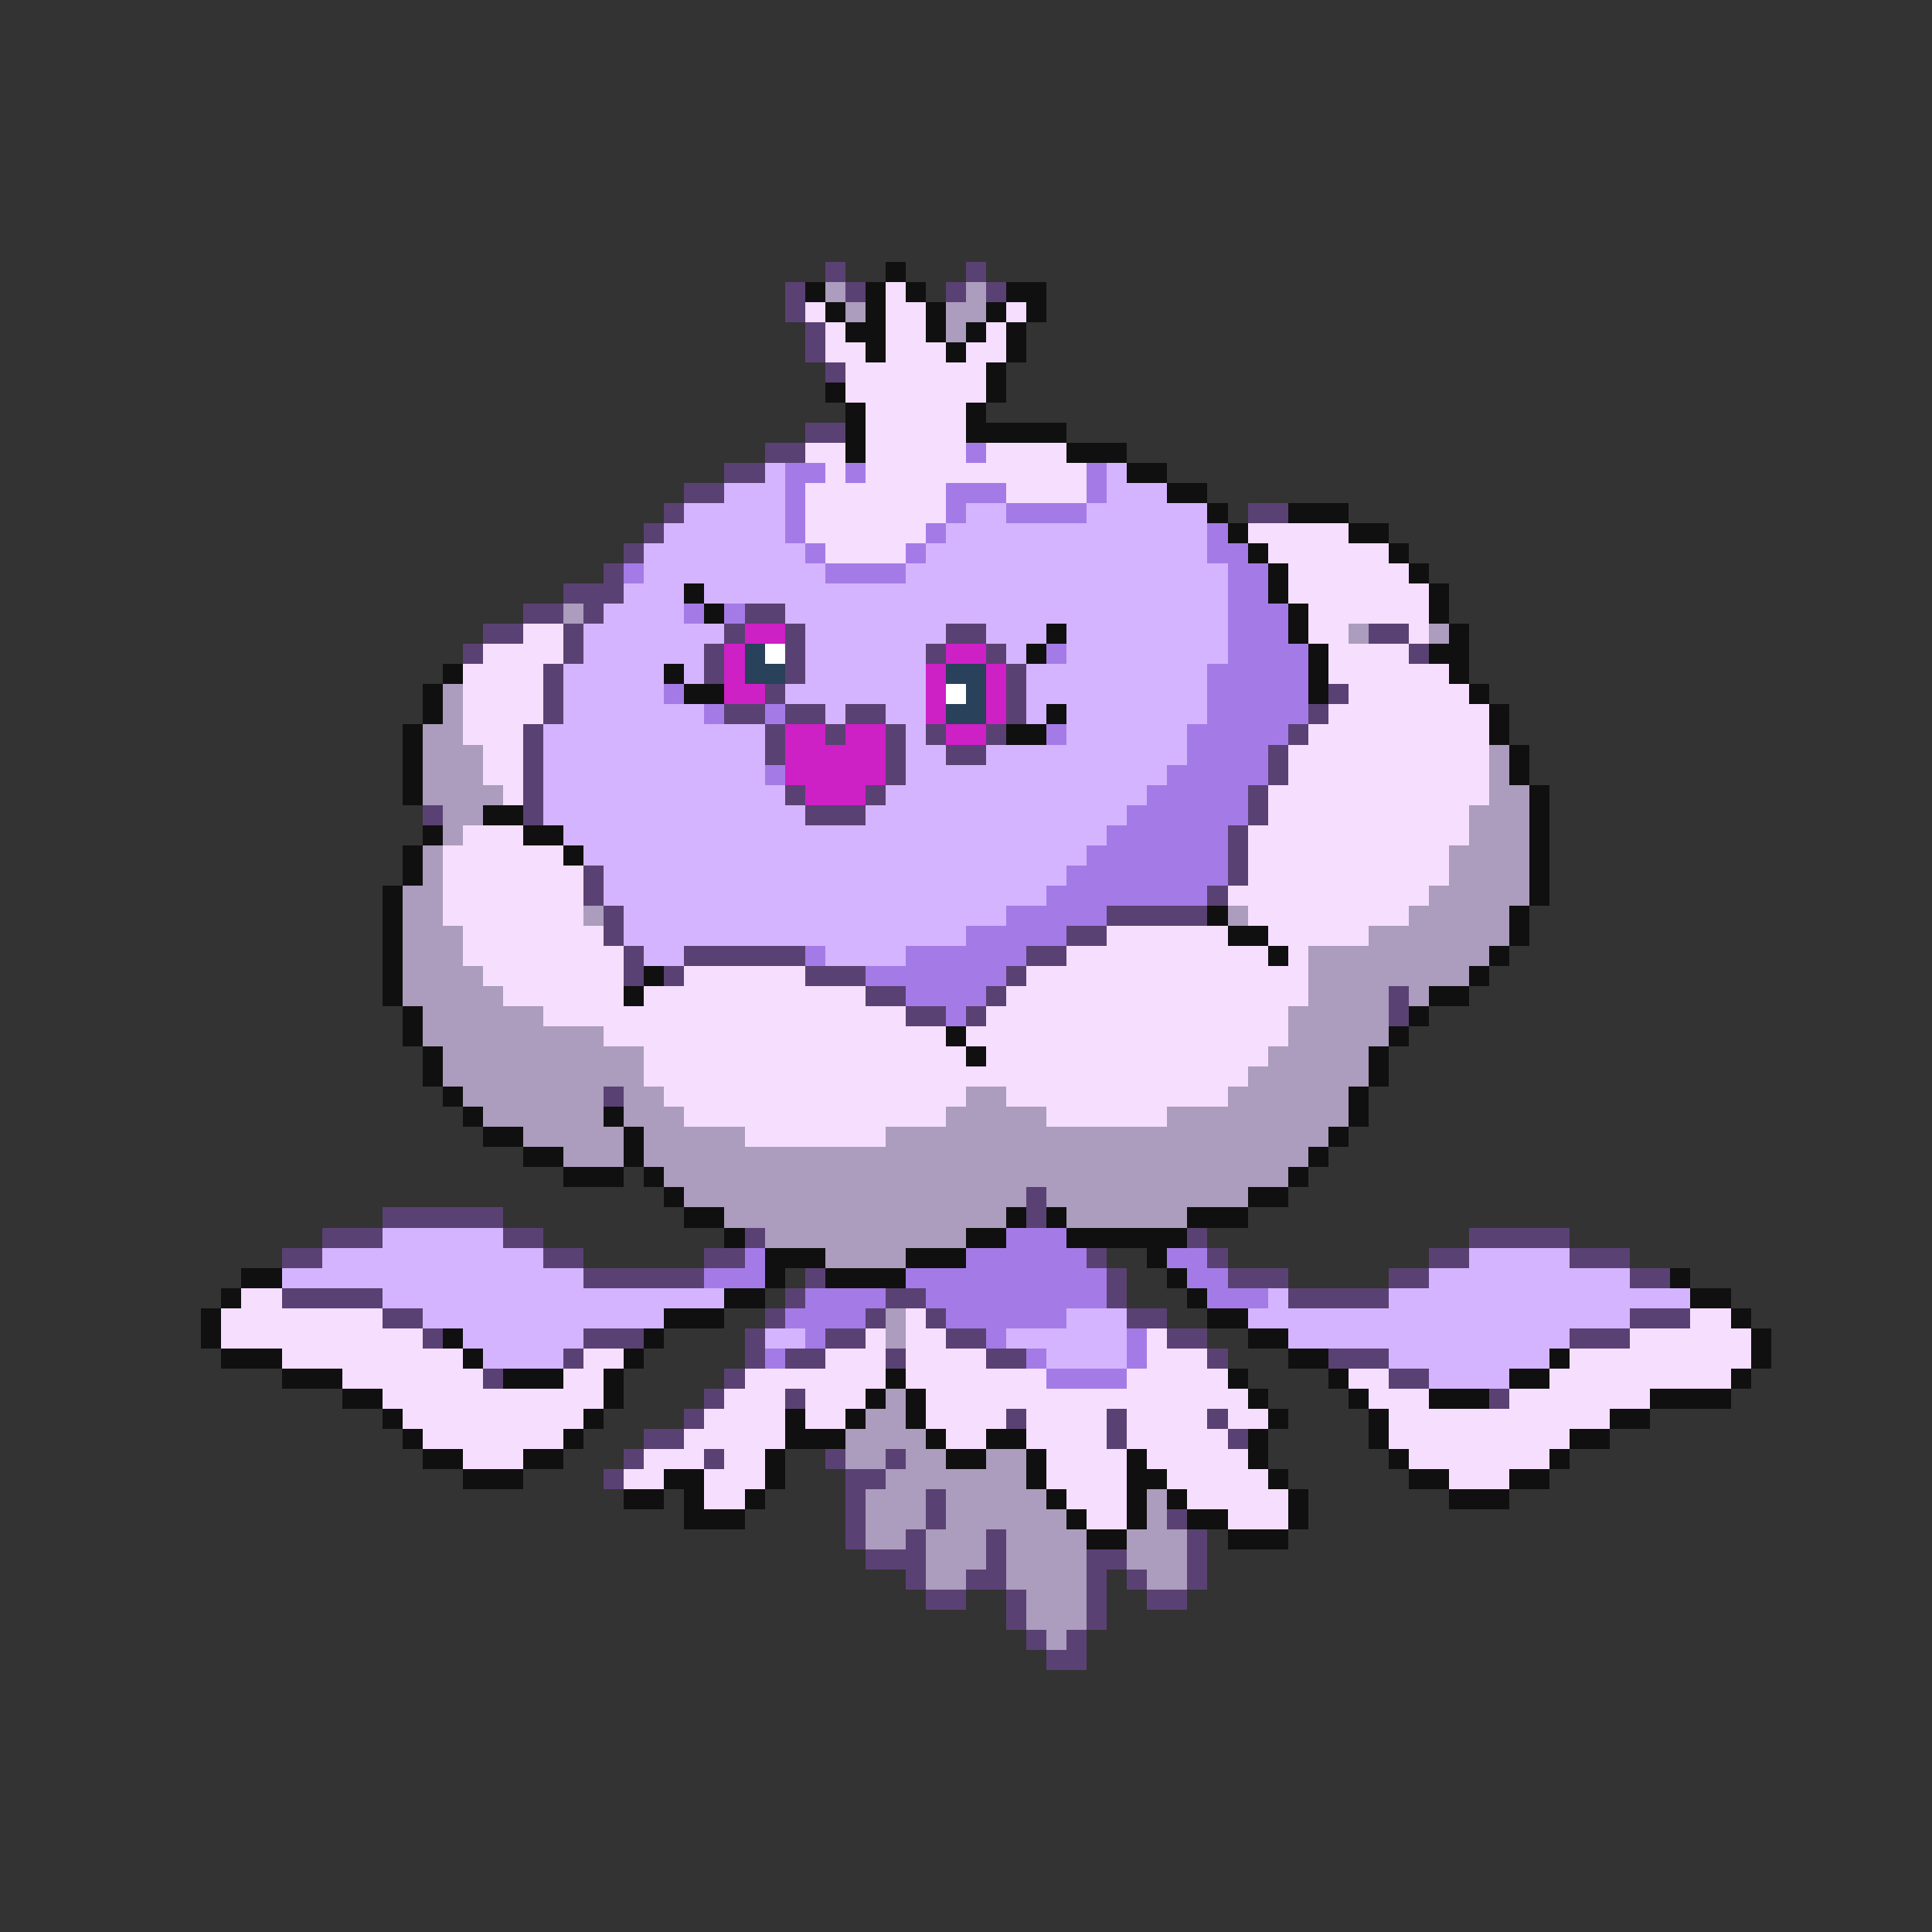 <svg xmlns="http://www.w3.org/2000/svg" viewBox="0 -0.5 96 96" shape-rendering="crispEdges">
<rect x="0" y="-0.5" width="96" height="96" fill="#333333" stroke="none"/>
<path stroke="#5a4173" d="M41 13h1M48 13h1M39 14h1M42 14h1M47 14h1M49 14h1M39 15h1M40 16h1M40 17h1M41 18h1M40 21h2M38 22h2M36 23h2M34 24h2M33 25h1M62 25h2M32 26h1M31 27h1M30 28h1M28 29h3M26 30h2M29 30h1M37 30h2M24 31h2M28 31h1M36 31h1M39 31h1M47 31h2M68 31h2M23 32h1M28 32h1M35 32h1M39 32h1M46 32h1M49 32h1M70 32h1M27 33h1M35 33h1M39 33h1M50 33h1M27 34h1M38 34h1M50 34h1M66 34h1M27 35h1M36 35h2M39 35h2M42 35h2M50 35h1M65 35h1M26 36h1M38 36h1M41 36h1M44 36h1M46 36h1M49 36h1M64 36h1M26 37h1M38 37h1M44 37h1M47 37h2M63 37h1M26 38h1M44 38h1M63 38h1M26 39h1M39 39h1M43 39h1M62 39h1M21 40h1M26 40h1M40 40h3M62 40h1M61 41h1M61 42h1M29 43h1M61 43h1M29 44h1M60 44h1M30 45h1M55 45h5M30 46h1M53 46h2M31 47h1M34 47h6M51 47h2M31 48h1M33 48h1M40 48h3M50 48h1M43 49h2M49 49h1M69 49h1M45 50h2M48 50h1M69 50h1M30 54h1M51 59h1M19 60h6M51 60h1M16 61h3M25 61h2M37 61h1M59 61h1M73 61h5M14 62h2M27 62h2M35 62h2M54 62h1M60 62h1M71 62h2M78 62h3M29 63h6M40 63h1M55 63h1M61 63h3M69 63h2M81 63h2M14 64h5M39 64h1M44 64h2M55 64h1M64 64h5M19 65h2M38 65h1M43 65h1M46 65h1M56 65h2M81 65h3M21 66h1M29 66h3M37 66h1M41 66h2M47 66h2M58 66h2M78 66h3M28 67h1M37 67h1M39 67h2M44 67h1M49 67h2M60 67h1M66 67h3M24 68h1M36 68h1M69 68h2M35 69h1M39 69h1M74 69h1M34 70h1M50 70h1M55 70h1M60 70h1M32 71h2M55 71h1M61 71h1M31 72h1M35 72h1M41 72h1M44 72h1M30 73h1M42 73h2M42 74h1M46 74h1M42 75h1M46 75h1M58 75h1M42 76h1M45 76h1M49 76h1M59 76h1M43 77h3M49 77h1M54 77h2M59 77h1M45 78h1M48 78h2M54 78h1M56 78h1M59 78h1M46 79h2M50 79h1M54 79h1M57 79h2M50 80h1M54 80h1M51 81h1M53 81h1M52 82h2" />
<path stroke="#101010" d="M44 13h1M40 14h1M43 14h1M45 14h1M50 14h2M41 15h1M43 15h1M46 15h1M49 15h1M51 15h1M42 16h2M46 16h1M48 16h1M50 16h1M43 17h1M47 17h1M50 17h1M49 18h1M41 19h1M49 19h1M42 20h1M48 20h1M42 21h1M48 21h5M42 22h1M53 22h3M56 23h2M58 24h2M60 25h1M64 25h3M61 26h1M67 26h2M62 27h1M69 27h1M63 28h1M70 28h1M34 29h1M63 29h1M71 29h1M35 30h1M64 30h1M71 30h1M52 31h1M64 31h1M72 31h1M51 32h1M65 32h1M71 32h2M22 33h1M33 33h1M65 33h1M72 33h1M21 34h1M34 34h2M65 34h1M73 34h1M21 35h1M52 35h1M74 35h1M20 36h1M50 36h2M74 36h1M20 37h1M75 37h1M20 38h1M75 38h1M20 39h1M76 39h1M24 40h2M76 40h1M21 41h1M26 41h2M76 41h1M20 42h1M28 42h1M76 42h1M20 43h1M76 43h1M19 44h1M76 44h1M19 45h1M60 45h1M75 45h1M19 46h1M61 46h2M75 46h1M19 47h1M63 47h1M74 47h1M19 48h1M32 48h1M73 48h1M19 49h1M31 49h1M71 49h2M20 50h1M70 50h1M20 51h1M47 51h1M69 51h1M21 52h1M48 52h1M68 52h1M21 53h1M68 53h1M22 54h1M67 54h1M23 55h1M30 55h1M67 55h1M24 56h2M31 56h1M66 56h1M26 57h2M31 57h1M65 57h1M28 58h3M32 58h1M64 58h1M33 59h1M62 59h2M34 60h2M50 60h1M52 60h1M59 60h3M36 61h1M48 61h2M53 61h6M38 62h3M45 62h3M57 62h1M12 63h2M38 63h1M41 63h4M58 63h1M83 63h1M11 64h1M36 64h2M59 64h1M84 64h2M10 65h1M33 65h3M60 65h2M86 65h1M10 66h1M22 66h1M32 66h1M62 66h2M87 66h1M11 67h3M23 67h1M31 67h1M64 67h2M77 67h1M87 67h1M14 68h3M25 68h3M30 68h1M44 68h1M61 68h1M66 68h1M75 68h2M86 68h1M17 69h2M30 69h1M43 69h1M45 69h1M62 69h1M67 69h1M71 69h3M82 69h4M19 70h1M29 70h1M39 70h1M42 70h1M45 70h1M63 70h1M68 70h1M80 70h2M20 71h1M28 71h1M39 71h3M46 71h1M49 71h2M62 71h1M68 71h1M78 71h2M21 72h2M26 72h2M38 72h1M47 72h2M51 72h1M56 72h1M62 72h1M69 72h1M77 72h1M23 73h3M33 73h2M38 73h1M51 73h1M56 73h2M63 73h1M70 73h2M75 73h2M31 74h2M34 74h1M37 74h1M52 74h1M56 74h1M58 74h1M64 74h1M72 74h3M34 75h3M53 75h1M56 75h1M59 75h2M64 75h1M54 76h2M61 76h3" />
<path stroke="#ac9cbd" d="M41 14h1M48 14h1M42 15h1M47 15h2M47 16h1M28 30h1M67 31h1M71 31h1M22 34h1M22 35h1M21 36h2M21 37h3M74 37h1M21 38h3M74 38h1M21 39h4M74 39h2M22 40h2M73 40h3M22 41h1M73 41h3M21 42h1M72 42h4M21 43h1M72 43h4M20 44h2M71 44h5M20 45h2M29 45h1M61 45h1M70 45h5M20 46h3M68 46h7M20 47h3M65 47h9M20 48h4M65 48h8M20 49h5M65 49h4M70 49h1M21 50h6M64 50h5M21 51h9M64 51h5M22 52h10M63 52h5M22 53h10M62 53h6M23 54h7M31 54h2M48 54h2M61 54h6M24 55h6M31 55h3M47 55h5M58 55h9M26 56h5M32 56h5M44 56h22M28 57h3M32 57h33M33 58h31M34 59h17M52 59h10M36 60h14M53 60h6M38 61h10M41 62h4M44 65h1M44 66h1M44 69h1M43 70h2M42 71h4M42 72h2M45 72h2M49 72h2M44 73h7M43 74h3M47 74h5M57 74h1M43 75h3M47 75h6M57 75h1M43 76h2M46 76h3M50 76h4M56 76h3M46 77h3M50 77h4M56 77h3M46 78h2M50 78h4M57 78h2M51 79h3M51 80h3M52 81h1" />
<path stroke="#f6deff" d="M44 14h1M40 15h1M44 15h2M50 15h1M41 16h1M44 16h2M49 16h1M41 17h2M44 17h3M48 17h2M42 18h7M42 19h7M43 20h5M43 21h5M40 22h2M43 22h5M49 22h4M41 23h1M43 23h11M40 24h7M50 24h4M40 25h7M40 26h6M62 26h5M41 27h4M63 27h6M64 28h6M64 29h7M65 30h6M26 31h2M65 31h2M70 31h1M24 32h4M66 32h4M23 33h4M66 33h6M23 34h4M67 34h6M23 35h4M66 35h8M23 36h3M65 36h9M24 37h2M64 37h10M24 38h2M64 38h10M25 39h1M63 39h11M63 40h10M23 41h3M62 41h11M22 42h6M62 42h10M22 43h7M62 43h10M22 44h7M61 44h10M22 45h7M62 45h8M23 46h7M55 46h6M63 46h5M23 47h8M53 47h10M64 47h1M24 48h7M34 48h6M51 48h14M25 49h6M32 49h11M50 49h15M27 50h18M49 50h15M30 51h17M48 51h16M32 52h16M49 52h14M32 53h30M33 54h15M50 54h11M34 55h13M52 55h6M37 56h7M12 64h2M11 65h8M45 65h1M84 65h2M11 66h10M43 66h1M45 66h2M57 66h1M81 66h6M14 67h9M29 67h2M41 67h3M45 67h4M57 67h3M78 67h9M17 68h7M28 68h2M37 68h7M45 68h7M56 68h5M67 68h2M77 68h9M19 69h11M36 69h3M40 69h3M46 69h16M68 69h3M75 69h7M20 70h9M35 70h4M40 70h2M46 70h4M51 70h4M56 70h4M61 70h2M69 70h11M21 71h7M34 71h5M47 71h2M51 71h4M56 71h5M69 71h9M23 72h3M32 72h3M36 72h2M52 72h4M57 72h5M70 72h7M31 73h2M35 73h3M52 73h4M58 73h5M72 73h3M35 74h2M53 74h3M59 74h5M54 75h2M61 75h3" />
<path stroke="#a47be6" d="M48 22h1M39 23h2M42 23h1M54 23h1M39 24h1M47 24h3M54 24h1M39 25h1M47 25h1M50 25h4M39 26h1M46 26h1M60 26h1M40 27h1M45 27h1M60 27h2M31 28h1M41 28h4M61 28h2M61 29h2M34 30h1M36 30h1M61 30h3M61 31h3M52 32h1M61 32h4M60 33h5M33 34h1M60 34h5M35 35h1M38 35h1M60 35h5M52 36h1M59 36h5M59 37h4M38 38h1M58 38h5M57 39h5M56 40h6M55 41h6M54 42h7M53 43h8M52 44h8M50 45h5M48 46h5M40 47h1M45 47h6M43 48h7M45 49h4M47 50h1M50 61h3M37 62h1M48 62h6M58 62h2M35 63h3M45 63h10M59 63h2M40 64h4M46 64h9M60 64h3M39 65h4M47 65h6M40 66h1M49 66h1M56 66h1M38 67h1M51 67h1M56 67h1M52 68h4" />
<path stroke="#d5b4ff" d="M38 23h1M55 23h1M36 24h3M55 24h3M34 25h5M48 25h2M54 25h6M33 26h6M47 26h13M32 27h8M46 27h14M32 28h9M45 28h16M31 29h3M35 29h26M30 30h4M39 30h22M29 31h7M40 31h7M49 31h3M53 31h8M29 32h6M40 32h6M50 32h1M53 32h8M28 33h5M34 33h1M40 33h6M51 33h9M28 34h5M39 34h7M51 34h9M28 35h7M41 35h1M44 35h2M51 35h1M53 35h7M27 36h11M45 36h1M53 36h6M27 37h11M45 37h2M49 37h10M27 38h11M45 38h13M27 39h12M44 39h13M27 40h13M43 40h13M28 41h27M29 42h25M30 43h23M30 44h22M31 45h19M31 46h17M32 47h2M41 47h4M19 61h6M16 62h11M73 62h5M14 63h15M71 63h10M19 64h17M63 64h1M69 64h15M21 65h12M53 65h3M62 65h19M23 66h6M38 66h2M50 66h6M64 66h14M24 67h4M52 67h4M69 67h8M71 68h4" />
<path stroke="#cd20c5" d="M37 31h2M36 32h1M47 32h2M36 33h1M46 33h1M49 33h1M36 34h2M46 34h1M49 34h1M46 35h1M49 35h1M39 36h2M42 36h2M47 36h2M39 37h5M39 38h5M40 39h3" />
<path stroke="#29415a" d="M37 32h1M37 33h2M47 33h2M48 34h1M47 35h2" />
<path stroke="#ffffff" d="M38 32h1M47 34h1" />
</svg>